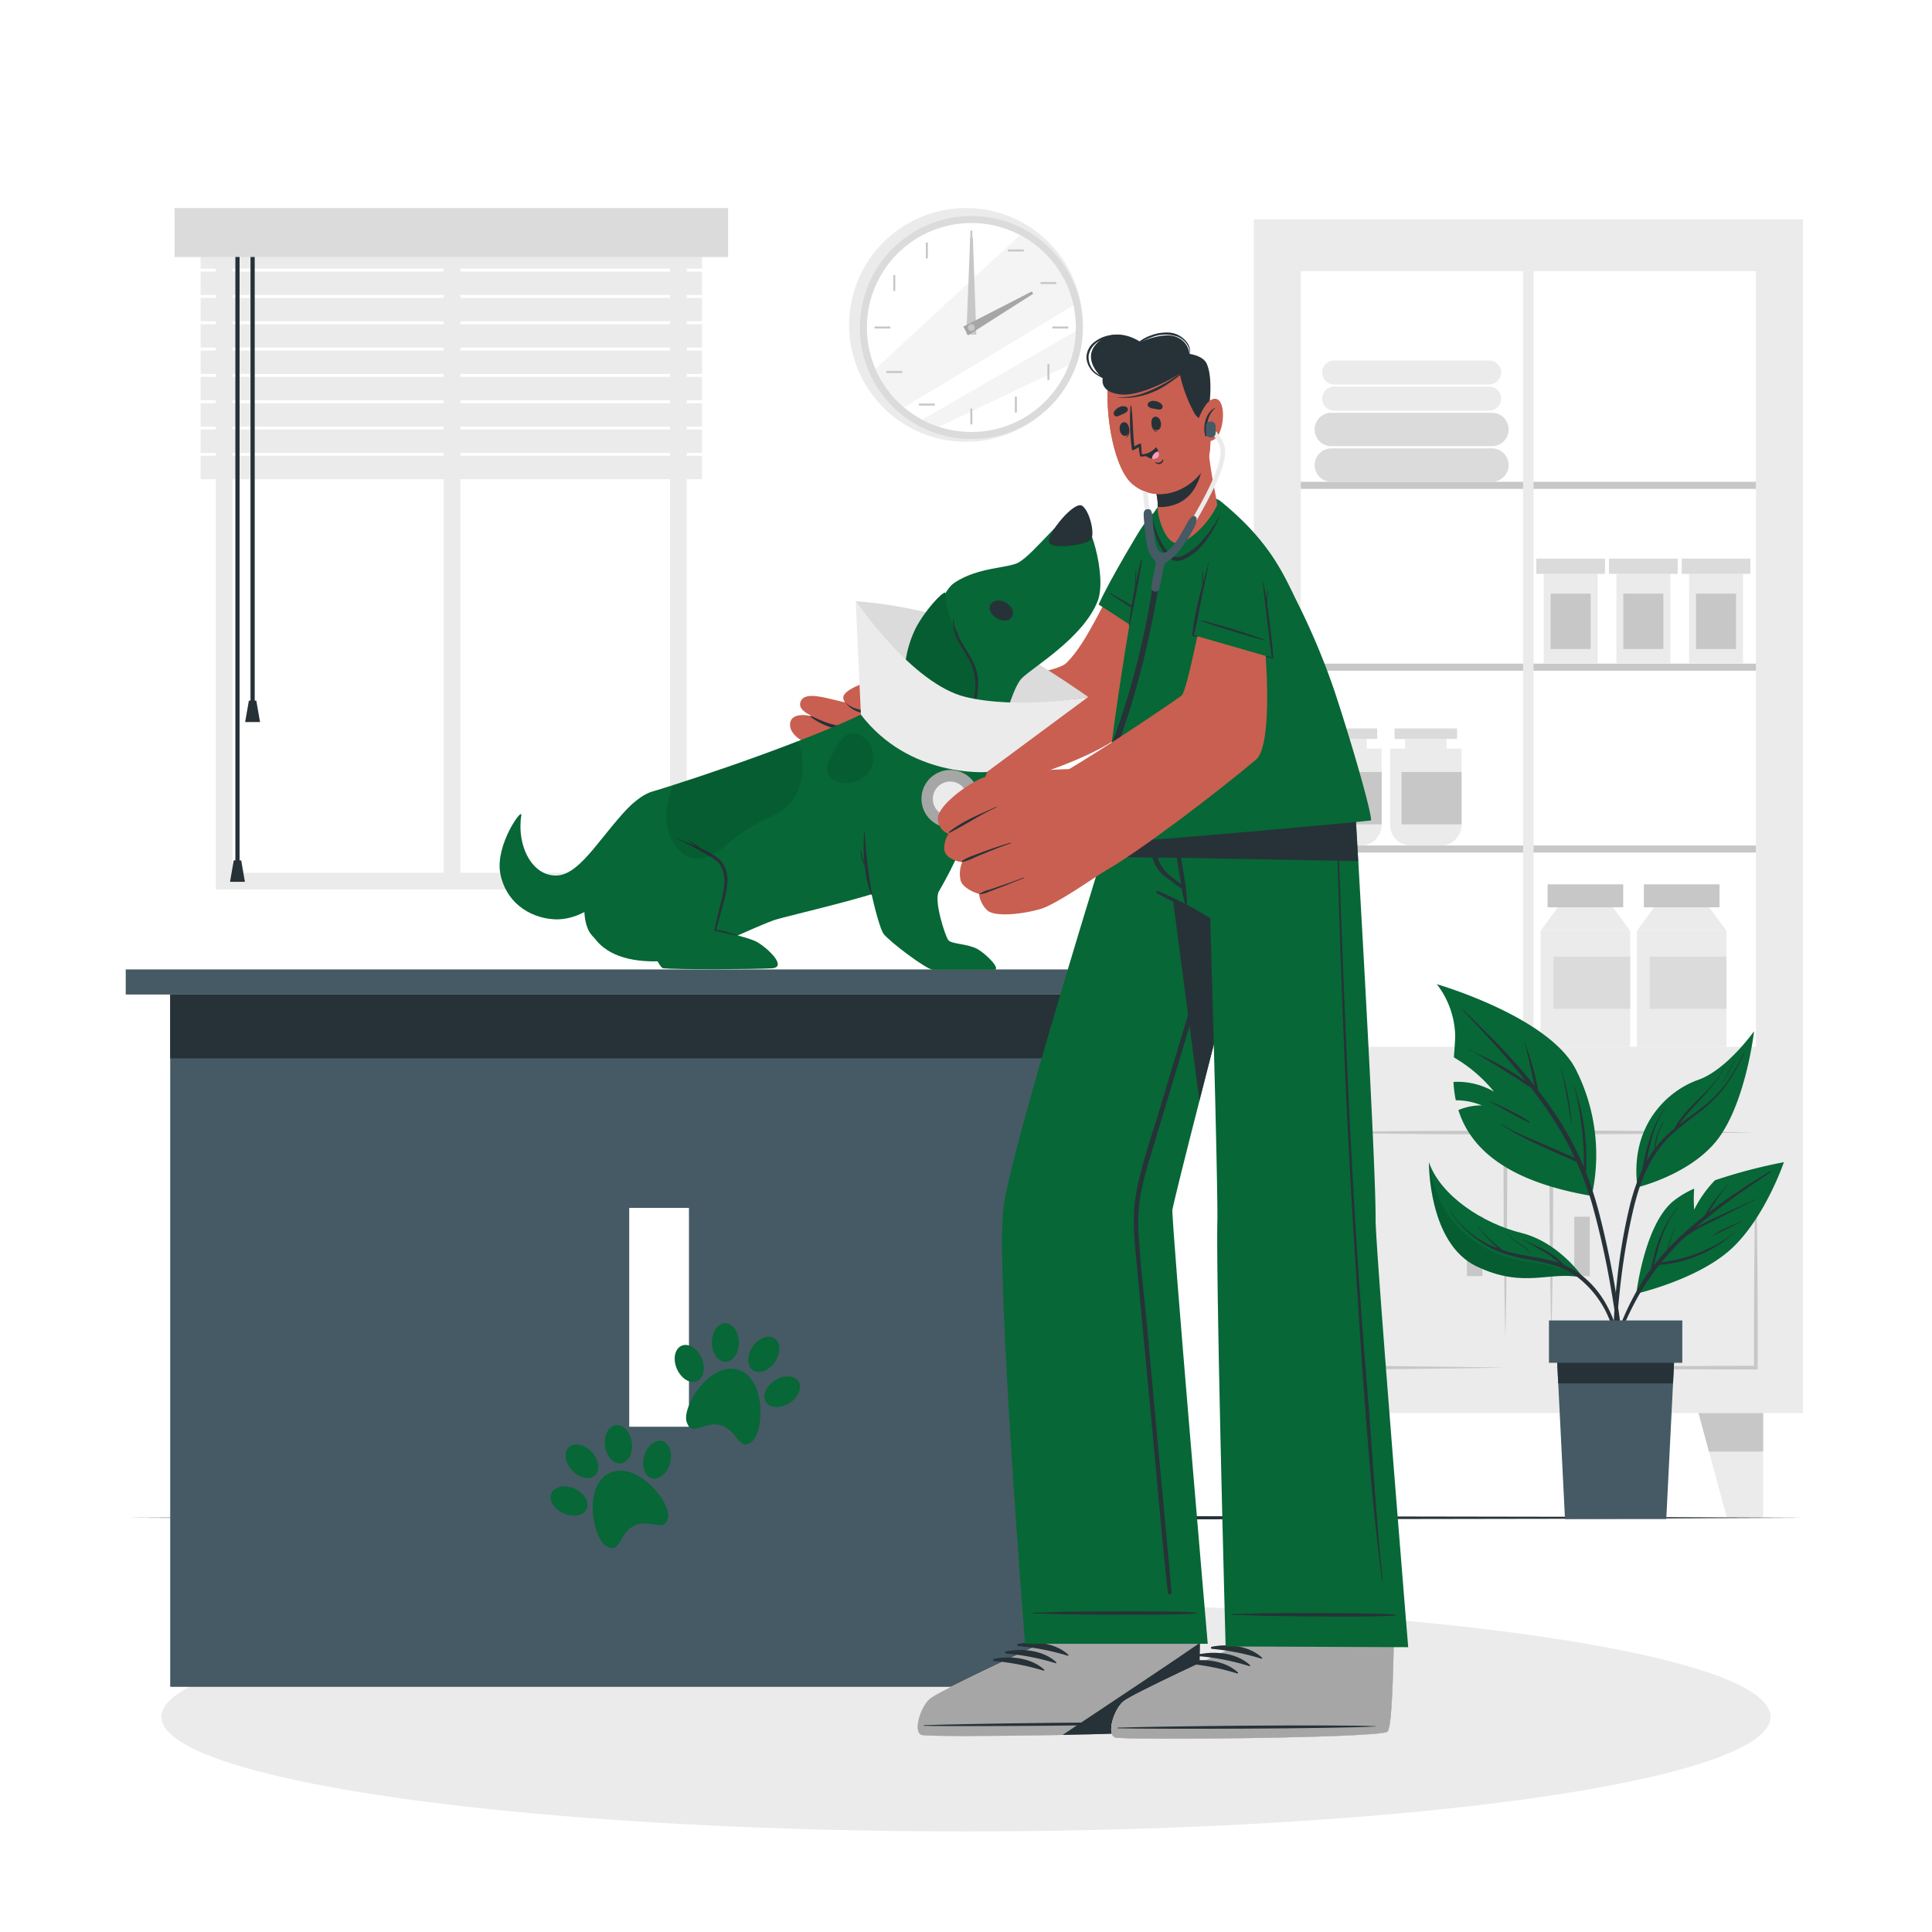 <svg class="animated" id="freepik_stories-veterinary" xmlns="http://www.w3.org/2000/svg" viewBox="0 0 500 500" version="1.1" xmlns:xlink="http://www.w3.org/1999/xlink" xmlns:svgjs="http://svgjs.com/svgjs"><style>svg#freepik_stories-veterinary:not(.animated) .animable {opacity: 0;}svg#freepik_stories-veterinary.animated #freepik--background-complete--inject-65 {animation: 0.8s 1 forwards cubic-bezier(.36,-0.01,.5,1.38) zoomIn;animation-delay: 0s;}svg#freepik_stories-veterinary.animated #freepik--Counter--inject-65 {animation: 1.5s Infinite  linear floating;animation-delay: 0s;}svg#freepik_stories-veterinary.animated #freepik--Character--inject-65 {animation: 1.5s Infinite  linear floating;animation-delay: 0s;}svg#freepik_stories-veterinary.animated #freepik--Plant--inject-65 {animation: 1s 1 forwards cubic-bezier(.36,-0.01,.5,1.38) slideLeft;animation-delay: 0s;}            @keyframes zoomIn {                0% {                    opacity: 0;                    transform: scale(0.5);                }                100% {                    opacity: 1;                    transform: scale(1);                }            }                    @keyframes floating {                0% {                    opacity: 1;                    transform: translateY(0px);                }                50% {                    transform: translateY(-10px);                }                100% {                    opacity: 1;                    transform: translateY(0px);                }            }                    @keyframes slideLeft {                0% {                    opacity: 0;                    transform: translateX(-30px);                }                100% {                    opacity: 1;                    transform: translateX(0);                }            }        </style><g id="freepik--background-complete--inject-65" class="animable" style="transform-origin: 255.885px 218.703px;"><path d="M55.86,54.69v175.5H177.74V54.69ZM173.39,225.84H60.21V59H173.39Z" style="fill: rgb(235, 235, 235); transform-origin: 116.8px 142.44px;" id="elxjmf5d9vmvj" class="animable"></path><rect x="60.21" y="59.04" width="113.18" height="166.8" style="fill: rgb(255, 255, 255); transform-origin: 116.8px 142.44px;" id="elekc152v26c" class="animable"></rect><rect x="114.82" y="60.17" width="4.35" height="167.84" style="fill: rgb(235, 235, 235); transform-origin: 116.995px 144.09px;" id="elelm6hsymtv" class="animable"></rect><g id="el7nxikubrp5k"><rect x="51.92" y="63.48" width="129.77" height="6.05" style="fill: rgb(235, 235, 235); transform-origin: 116.805px 66.505px; transform: rotate(180deg);" class="animable" id="ell11mdvs2v6k"></rect></g><g id="eli289mesjaam"><rect x="51.92" y="70.29" width="129.77" height="6.05" style="fill: rgb(235, 235, 235); transform-origin: 116.805px 73.315px; transform: rotate(180deg);" class="animable" id="elt5zz644kbhm"></rect></g><g id="elxx88k6zegwo"><rect x="51.92" y="77.1" width="129.77" height="6.05" style="fill: rgb(235, 235, 235); transform-origin: 116.805px 80.125px; transform: rotate(180deg);" class="animable" id="eljgleubh479b"></rect></g><g id="elr376m665j1"><rect x="51.92" y="83.91" width="129.77" height="6.05" style="fill: rgb(235, 235, 235); transform-origin: 116.805px 86.935px; transform: rotate(180deg);" class="animable" id="el4isa86t55hd"></rect></g><g id="elc8mi5k2uy0q"><rect x="51.92" y="90.72" width="129.77" height="6.05" style="fill: rgb(235, 235, 235); transform-origin: 116.805px 93.745px; transform: rotate(180deg);" class="animable" id="eleo35veyexxv"></rect></g><g id="el050y2cmi84zh"><rect x="51.92" y="97.54" width="129.77" height="6.05" style="fill: rgb(235, 235, 235); transform-origin: 116.805px 100.565px; transform: rotate(180deg);" class="animable" id="elgh0bnz5fls"></rect></g><g id="elnfb7oih4ty9"><rect x="51.92" y="104.35" width="129.77" height="6.05" style="fill: rgb(235, 235, 235); transform-origin: 116.805px 107.375px; transform: rotate(180deg);" class="animable" id="el2evp7e8llf6"></rect></g><g id="eltugpv4bzr3"><rect x="51.92" y="111.16" width="129.77" height="6.05" style="fill: rgb(235, 235, 235); transform-origin: 116.805px 114.185px; transform: rotate(180deg);" class="animable" id="elxt9mmp0aeq"></rect></g><g id="elc5t7l8tiuv4"><rect x="51.92" y="117.97" width="129.77" height="6.05" style="fill: rgb(235, 235, 235); transform-origin: 116.805px 120.995px; transform: rotate(180deg);" class="animable" id="elkxtdkdvwi3k"></rect></g><rect x="64.83" y="62.25" width="1.09" height="119.55" style="fill: rgb(38, 50, 56); transform-origin: 65.375px 122.025px;" id="elyi1u18a66jl" class="animable"></rect><polygon points="63.44 186.87 67.3 186.87 66.33 181.32 64.41 181.32 63.44 186.87" style="fill: rgb(38, 50, 56); transform-origin: 65.37px 184.095px;" id="elhs82nsxj4we" class="animable"></polygon><rect x="60.91" y="62.25" width="1.09" height="161.88" style="fill: rgb(38, 50, 56); transform-origin: 61.455px 143.19px;" id="elnh60e2yvj3" class="animable"></rect><polygon points="59.53 228.21 63.38 228.21 62.42 222.66 60.49 222.66 59.53 228.21" style="fill: rgb(38, 50, 56); transform-origin: 61.455px 225.435px;" id="elgmnp7nbcpbd" class="animable"></polygon><g id="eln16eq1dnb3"><rect x="45.17" y="53.84" width="143.26" height="12.67" style="fill: rgb(219, 219, 219); transform-origin: 116.8px 60.175px; transform: rotate(180deg);" class="animable" id="elfe7gb31m0t"></rect></g><rect x="324.47" y="56.78" width="142.13" height="308.92" style="fill: rgb(235, 235, 235); transform-origin: 395.535px 211.24px;" id="elg97m5eh7aq6" class="animable"></rect><rect x="336.64" y="70.16" width="117.79" height="200.74" style="fill: rgb(255, 255, 255); transform-origin: 395.535px 170.53px;" id="elea4jusgfkji" class="animable"></rect><polygon points="344.16 392.76 334.77 392.76 334.77 365.7 351.48 365.7 344.16 392.76" style="fill: rgb(235, 235, 235); transform-origin: 343.125px 379.23px;" id="elyvijlw4ihr" class="animable"></polygon><polygon points="351.49 365.7 348.79 375.67 334.77 375.67 334.77 365.7 351.49 365.7" style="fill: rgb(199, 199, 199); transform-origin: 343.13px 370.685px;" id="elca900a6htxq" class="animable"></polygon><polygon points="446.91 392.76 456.3 392.76 456.3 365.7 439.59 365.7 446.91 392.76" style="fill: rgb(235, 235, 235); transform-origin: 447.945px 379.23px;" id="elk29dkpeksu" class="animable"></polygon><polygon points="439.58 365.7 442.28 375.67 456.3 375.67 456.3 365.7 439.58 365.7" style="fill: rgb(199, 199, 199); transform-origin: 447.94px 370.685px;" id="elzgk6ewxqqb9" class="animable"></polygon><path d="M454.43,293.08c-8.82.19-17.65.29-26.47.36s-17.65.08-26.47.13l.48-.48c0,4.43,0,8.87,0,13.31l-.06,13.31c-.09,8.88-.18,17.75-.41,26.63-.23-8.88-.32-17.75-.41-26.63L401,306.4c0-4.44,0-8.88,0-13.31v-.49h.48c8.82,0,17.65,0,26.47.13S445.61,292.9,454.43,293.08Z" style="fill: rgb(199, 199, 199); transform-origin: 427.715px 319.47px;" id="elmyzuluzi11" class="animable"></path><path d="M401.49,353.94c8.82-.19,17.65-.29,26.47-.36s17.65-.08,26.47-.13l-.49.49c0-4.36,0-8.71,0-13.06l.06-13.06c.09-8.71.18-17.41.41-26.12.22,8.71.31,17.41.41,26.12l.06,13.06c0,4.35.05,8.7,0,13.06v.48h-.48c-8.82-.05-17.65,0-26.47-.12S410.31,354.12,401.49,353.94Z" style="fill: rgb(199, 199, 199); transform-origin: 428.196px 328.06px;" id="elkbpkxabjo" class="animable"></path><g id="eldiunws8p276"><rect x="407.42" y="314.89" width="4.01" height="15.36" style="fill: rgb(199, 199, 199); transform-origin: 409.425px 322.57px; transform: rotate(180deg);" class="animable" id="elg7q1r4wb2t4"></rect></g><path d="M336.64,293.08c8.82-.18,17.65-.28,26.47-.35s17.65-.08,26.47-.13h.48v.49c0,4.43,0,8.87,0,13.31L390,319.71c-.09,8.88-.18,17.75-.41,26.63-.23-8.88-.32-17.75-.41-26.63l-.06-13.31c0-4.44,0-8.88,0-13.31l.48.48c-8.82-.05-17.65,0-26.47-.13S345.46,293.27,336.64,293.08Z" style="fill: rgb(199, 199, 199); transform-origin: 363.35px 319.47px;" id="el3zzpgms4rpj" class="animable"></path><path d="M389.58,353.94c-8.82.18-17.65.28-26.47.36s-17.65.07-26.47.12h-.48v-.48c0-4.36,0-8.71,0-13.06l.06-13.06c.09-8.71.19-17.41.41-26.12.22,8.71.32,17.41.41,26.12l.06,13.06c0,4.35.05,8.7,0,13.06l-.49-.49c8.82.05,17.65,0,26.47.13S380.76,353.75,389.58,353.94Z" style="fill: rgb(199, 199, 199); transform-origin: 362.87px 328.06px;" id="elhaa5t9hx9hi" class="animable"></path><rect x="379.64" y="314.89" width="4.01" height="15.36" style="fill: rgb(199, 199, 199); transform-origin: 381.645px 322.57px;" id="el3ym9d57bg32" class="animable"></rect><rect x="336.64" y="124.69" width="117.79" height="1.83" style="fill: rgb(199, 199, 199); transform-origin: 395.535px 125.605px;" id="elc9r8kenhz9e" class="animable"></rect><rect x="336.64" y="171.75" width="117.79" height="1.83" style="fill: rgb(199, 199, 199); transform-origin: 395.535px 172.665px;" id="elotmjfodj5j" class="animable"></rect><rect x="336.64" y="218.81" width="117.79" height="1.83" style="fill: rgb(199, 199, 199); transform-origin: 395.535px 219.725px;" id="elktg76kwdodk" class="animable"></rect><rect x="394.18" y="70.16" width="2.71" height="200.74" style="fill: rgb(235, 235, 235); transform-origin: 395.535px 170.53px;" id="el5vp723exnq7" class="animable"></rect><g id="elixquruy1ana"><rect x="399.51" y="148.52" width="13.96" height="23.23" style="fill: rgb(235, 235, 235); transform-origin: 406.49px 160.135px; transform: rotate(180deg);" class="animable" id="elklyouxl0ca8"></rect></g><g id="elql4poh2o0y"><rect x="397.6" y="144.57" width="17.78" height="3.95" style="fill: rgb(219, 219, 219); transform-origin: 406.49px 146.545px; transform: rotate(180deg);" class="animable" id="el274xgnyz8e2"></rect></g><g id="elm0t87f986lf"><rect x="401.3" y="153.63" width="10.37" height="14.33" style="fill: rgb(199, 199, 199); transform-origin: 406.485px 160.795px; transform: rotate(180deg);" class="animable" id="el0shik463mpe"></rect></g><g id="el7td43fo7fd"><rect x="418.32" y="148.52" width="13.96" height="23.23" style="fill: rgb(235, 235, 235); transform-origin: 425.3px 160.135px; transform: rotate(180deg);" class="animable" id="elcak8z8y9xze"></rect></g><g id="ele1plrp7b6m7"><rect x="416.41" y="144.57" width="17.78" height="3.95" style="fill: rgb(219, 219, 219); transform-origin: 425.3px 146.545px; transform: rotate(180deg);" class="animable" id="el01wi1nle6wb2"></rect></g><g id="el97wyzkektes"><rect x="420.11" y="153.63" width="10.37" height="14.33" style="fill: rgb(199, 199, 199); transform-origin: 425.295px 160.795px; transform: rotate(180deg);" class="animable" id="eltga8jwhilce"></rect></g><g id="elnpdgwr1g5lg"><rect x="437.13" y="148.52" width="13.96" height="23.23" style="fill: rgb(235, 235, 235); transform-origin: 444.11px 160.135px; transform: rotate(180deg);" class="animable" id="el6rkjt62c4c4"></rect></g><g id="eluia4ttfzjy"><rect x="435.22" y="144.57" width="17.78" height="3.95" style="fill: rgb(219, 219, 219); transform-origin: 444.11px 146.545px; transform: rotate(180deg);" class="animable" id="elpkqyy8vfzvn"></rect></g><g id="eldgl1ro3hgjw"><rect x="438.92" y="153.63" width="10.37" height="14.33" style="fill: rgb(199, 199, 199); transform-origin: 444.105px 160.795px; transform: rotate(180deg);" class="animable" id="elygo50f04qln"></rect></g><g id="el4msqcek4hhg"><path d="M339.07,193.73h18.5a0,0,0,0,1,0,0v19.77a5.31,5.31,0,0,1-5.31,5.31h-7.88a5.31,5.31,0,0,1-5.31-5.31V193.73A0,0,0,0,1,339.07,193.73Z" style="fill: rgb(235, 235, 235); transform-origin: 348.32px 206.27px; transform: rotate(180deg);" class="animable" id="elqivcyjf9b9j"></path></g><g id="elg5oshc0buz"><rect x="342.96" y="191.25" width="10.72" height="2.56" style="fill: rgb(235, 235, 235); transform-origin: 348.32px 192.53px; transform: rotate(180deg);" class="animable" id="elvtt7lkr6fwi"></rect></g><g id="elgt4jk54jpn5"><rect x="340.23" y="188.52" width="16.18" height="2.73" style="fill: rgb(219, 219, 219); transform-origin: 348.32px 189.885px; transform: rotate(180deg);" class="animable" id="el24zt7jhnku4"></rect></g><g id="elwmlqc4q091"><rect x="342.04" y="199.81" width="15.53" height="13.54" style="fill: rgb(199, 199, 199); transform-origin: 349.805px 206.58px; transform: rotate(180deg);" class="animable" id="el64nswh7fp89"></rect></g><g id="elpkk68q0zh3a"><path d="M359.75,193.73h18.5a0,0,0,0,1,0,0v19.77a5.31,5.31,0,0,1-5.31,5.31h-7.88a5.31,5.31,0,0,1-5.31-5.31V193.73A0,0,0,0,1,359.75,193.73Z" style="fill: rgb(235, 235, 235); transform-origin: 369px 206.27px; transform: rotate(180deg);" class="animable" id="el0vc087lvbzkk"></path></g><g id="elt152fdqg13h"><rect x="363.64" y="191.25" width="10.72" height="2.56" style="fill: rgb(235, 235, 235); transform-origin: 369px 192.53px; transform: rotate(180deg);" class="animable" id="elkjpf76auc4n"></rect></g><g id="eldru1snycqpw"><rect x="360.91" y="188.52" width="16.18" height="2.73" style="fill: rgb(219, 219, 219); transform-origin: 369px 189.885px; transform: rotate(180deg);" class="animable" id="elidi6rb3a0pj"></rect></g><g id="els30qx39ize8"><rect x="362.72" y="199.81" width="15.53" height="13.54" style="fill: rgb(199, 199, 199); transform-origin: 370.485px 206.58px; transform: rotate(180deg);" class="animable" id="elw79aiepkjs"></rect></g><g id="els8g0uphvrai"><rect x="398.71" y="240.92" width="23.18" height="29.99" style="fill: rgb(235, 235, 235); transform-origin: 410.3px 255.915px; transform: rotate(180deg);" class="animable" id="elx4g15425k1r"></rect></g><polygon points="398.71 240.92 421.89 240.92 417.44 234.81 403.15 234.81 398.71 240.92" style="fill: rgb(235, 235, 235); transform-origin: 410.3px 237.865px;" id="elgnfhhyb5iut" class="animable"></polygon><g id="elpj02qnayfe"><rect x="400.51" y="228.86" width="19.58" height="5.95" style="fill: rgb(199, 199, 199); transform-origin: 410.3px 231.835px; transform: rotate(180deg);" class="animable" id="el8fypcpjml74"></rect></g><g id="elneexv07k9jo"><rect x="402.02" y="247.59" width="19.87" height="13.48" style="fill: rgb(219, 219, 219); transform-origin: 411.955px 254.33px; transform: rotate(180deg);" class="animable" id="elkaupd4i32i"></rect></g><g id="el7s0h4qxdlpd"><rect x="423.63" y="240.92" width="23.18" height="29.99" style="fill: rgb(235, 235, 235); transform-origin: 435.22px 255.915px; transform: rotate(180deg);" class="animable" id="elqail611tm1b"></rect></g><polygon points="423.63 240.92 446.81 240.92 442.36 234.81 428.07 234.81 423.63 240.92" style="fill: rgb(235, 235, 235); transform-origin: 435.22px 237.865px;" id="elctutgrxw56s" class="animable"></polygon><g id="elp5dedrbtwee"><rect x="425.43" y="228.86" width="19.58" height="5.95" style="fill: rgb(199, 199, 199); transform-origin: 435.22px 231.835px; transform: rotate(180deg);" class="animable" id="el3i3ay8rhl4"></rect></g><g id="elai5sw9yqtn4"><rect x="426.94" y="247.59" width="19.87" height="13.48" style="fill: rgb(219, 219, 219); transform-origin: 436.875px 254.33px; transform: rotate(180deg);" class="animable" id="elkouztmhg1p"></rect></g><path d="M386.1,124.69H344.56a4.33,4.33,0,0,1-4.33-4.33h0a4.33,4.33,0,0,1,4.33-4.32H386.1a4.33,4.33,0,0,1,4.33,4.32h0A4.33,4.33,0,0,1,386.1,124.69Z" style="fill: rgb(219, 219, 219); transform-origin: 365.33px 120.365px;" id="el2g0j8hnnizs" class="animable"></path><path d="M386.1,115.47H344.56a4.32,4.32,0,0,1-4.33-4.32h0a4.33,4.33,0,0,1,4.33-4.33H386.1a4.33,4.33,0,0,1,4.33,4.33h0A4.32,4.32,0,0,1,386.1,115.47Z" style="fill: rgb(219, 219, 219); transform-origin: 365.33px 111.145px;" id="el8p1jgodb4h5" class="animable"></path><path d="M385.38,106.26h-40.1a3.1,3.1,0,0,1-3.11-3.1h0a3.11,3.11,0,0,1,3.11-3.11h40.1a3.11,3.11,0,0,1,3.11,3.11h0A3.1,3.1,0,0,1,385.38,106.26Z" style="fill: rgb(235, 235, 235); transform-origin: 365.33px 103.155px;" id="el4rrdvlt2h5w" class="animable"></path><path d="M385.38,99.5h-40.1a3.11,3.11,0,0,1-3.11-3.11h0a3.1,3.1,0,0,1,3.11-3.1h40.1a3.1,3.1,0,0,1,3.11,3.1h0A3.11,3.11,0,0,1,385.38,99.5Z" style="fill: rgb(235, 235, 235); transform-origin: 365.33px 96.395px;" id="el2e3cnkyfz5c" class="animable"></path><g id="eld1hqcsdftnc"><circle cx="250" cy="84.09" r="30.25" style="fill: rgb(235, 235, 235); transform-origin: 250px 84.09px; transform: rotate(-67.775deg);" class="animable" id="el4lzl5w9ko24"></circle></g><g id="el1xoliavjszg"><circle cx="251.39" cy="84.76" r="28.86" style="fill: rgb(219, 219, 219); transform-origin: 251.39px 84.76px; transform: rotate(-31.39deg);" class="animable" id="el681w88lca4j"></circle></g><g id="elg72n4dsi97q"><circle cx="251.39" cy="84.76" r="27.04" style="fill: rgb(255, 255, 255); transform-origin: 251.39px 84.76px; transform: rotate(-32.58deg);" class="animable" id="elkfeyi1b7u7"></circle></g><g id="elm91ah0djz1s"><path d="M277.81,79c-12.31,7.46-32.55,19.7-43.86,26.41a27.13,27.13,0,0,1-7.39-9.93L264,60.83A27.05,27.05,0,0,1,277.81,79Z" style="fill: rgb(235, 235, 235); opacity: 0.5; transform-origin: 252.185px 83.12px;" class="animable" id="elehofx8kmgo9"></path></g><g id="el2kpewrw6gll"><path d="M278.41,85.71a27,27,0,0,1-1.79,8.78l-33.73,16a26.3,26.3,0,0,1-4.25-1.83C248.82,102.72,267.44,92,278.41,85.71Z" style="fill: rgb(235, 235, 235); opacity: 0.5; transform-origin: 258.525px 98.1px;" class="animable" id="el88uyadvap8t"></path></g><rect x="251.12" y="59.68" width="0.52" height="4.1" style="fill: rgb(199, 199, 199); transform-origin: 251.38px 61.73px;" id="elxlnlnxq95nk" class="animable"></rect><g id="elbzb2sc6peoi"><rect x="239.61" y="62.77" width="0.52" height="4.1" style="fill: rgb(199, 199, 199); transform-origin: 239.87px 64.82px; transform: rotate(-30deg);" class="animable" id="el318qqmssuvv"></rect></g><g id="eljk10jau6uc"><rect x="231.18" y="71.2" width="0.52" height="4.1" style="fill: rgb(199, 199, 199); transform-origin: 231.44px 73.25px; transform: rotate(-60deg);" class="animable" id="ela5395635caq"></rect></g><rect x="226.31" y="84.5" width="4.1" height="0.52" style="fill: rgb(199, 199, 199); transform-origin: 228.36px 84.76px;" id="el9038962b8k" class="animable"></rect><g id="el9kmb92ybmxb"><rect x="229.39" y="96.01" width="4.1" height="0.52" style="fill: rgb(199, 199, 199); transform-origin: 231.44px 96.27px; transform: rotate(-30deg);" class="animable" id="elp5zvb2tztvm"></rect></g><g id="elbcdy0mt97na"><rect x="237.82" y="104.44" width="4.1" height="0.52" style="fill: rgb(199, 199, 199); transform-origin: 239.87px 104.7px; transform: rotate(-60.03deg);" class="animable" id="el83sj2ntt39b"></rect></g><rect x="251.12" y="105.74" width="0.52" height="4.1" style="fill: rgb(199, 199, 199); transform-origin: 251.38px 107.79px;" id="el2ea7xes3esd" class="animable"></rect><g id="el5h1qif5vp5g"><rect x="262.64" y="102.66" width="0.52" height="4.1" style="fill: rgb(199, 199, 199); transform-origin: 262.9px 104.71px; transform: rotate(-30deg);" class="animable" id="elyhopi8nmoql"></rect></g><g id="elzo31jgwl369"><rect x="271.07" y="94.23" width="0.52" height="4.1" style="fill: rgb(199, 199, 199); transform-origin: 271.33px 96.28px; transform: rotate(-60deg);" class="animable" id="el5chk5c97k7f"></rect></g><rect x="272.36" y="84.5" width="4.1" height="0.52" style="fill: rgb(199, 199, 199); transform-origin: 274.41px 84.76px;" id="elte5ojpfaddh" class="animable"></rect><g id="el7pspav90hdw"><rect x="269.28" y="72.99" width="4.1" height="0.52" style="fill: rgb(199, 199, 199); transform-origin: 271.33px 73.25px; transform: rotate(-30.01deg);" class="animable" id="elcegubngn3mo"></rect></g><g id="elb5rhq0j9qsa"><rect x="260.85" y="64.56" width="4.1" height="0.52" style="fill: rgb(199, 199, 199); transform-origin: 262.9px 64.82px; transform: rotate(-60.03deg);" class="animable" id="elr92kt628yii"></rect></g><polygon points="251.78 61.54 252.67 86.59 250.1 86.56 251.08 61.53 251.78 61.54" style="fill: rgb(199, 199, 199); transform-origin: 251.385px 74.06px;" id="el14fgsnkbnsf" class="animable"></polygon><polygon points="267.38 76.03 250.53 86.78 249.3 84.53 267.05 75.42 267.38 76.03" style="fill: rgb(166, 166, 166); transform-origin: 258.34px 81.1px;" id="elkxli4keic9p" class="animable"></polygon><path d="M252.26,84.76a.88.88,0,1,1-.87-.87A.87.87,0,0,1,252.26,84.76Z" style="fill: rgb(199, 199, 199); transform-origin: 251.38px 84.77px;" id="el9rbvx017o5i" class="animable"></path></g><g id="freepik--Shadow--inject-65" class="animable" style="transform-origin: 250px 444.3px;"><ellipse cx="250" cy="444.3" rx="208.22" ry="29.67" style="fill: rgb(235, 235, 235); transform-origin: 250px 444.3px;" id="elukpny7hoaf" class="animable"></ellipse></g><g id="freepik--Floor--inject-65" class="animable" style="transform-origin: 250px 392.795px;"><polygon points="33.4 392.79 87.55 392.55 141.7 392.46 250 392.3 358.3 392.46 412.45 392.55 466.6 392.79 412.45 393.04 358.3 393.13 250 393.29 141.7 393.13 87.55 393.04 33.4 392.79" style="fill: rgb(38, 50, 56); transform-origin: 250px 392.795px;" id="elos5ewz99vy" class="animable"></polygon></g><g id="freepik--Counter--inject-65" class="animable animator-active" style="transform-origin: 170.58px 343.72px;"><rect x="32.54" y="250.89" width="276.08" height="6.49" style="fill: rgb(69, 90, 100); transform-origin: 170.58px 254.135px;" id="ell4w6mb2unrp" class="animable"></rect><rect x="44.05" y="257.38" width="253.05" height="179.17" style="fill: rgb(69, 90, 100); transform-origin: 170.575px 346.965px;" id="elvp98rgshv8l" class="animable"></rect><rect x="44.05" y="257.39" width="253.04" height="16.51" style="fill: rgb(38, 50, 56); transform-origin: 170.57px 265.645px;" id="elx4hi0h5hjm" class="animable"></rect><rect x="162.89" y="312.63" width="15.37" height="56.59" style="fill: rgb(255, 255, 255); transform-origin: 170.575px 340.925px;" id="elsjjxjyknlnj" class="animable"></rect><g id="elzzoap5k6g9"><rect x="162.89" y="312.63" width="15.37" height="56.59" style="fill: rgb(255, 255, 255); transform-origin: 170.575px 340.925px; transform: rotate(90deg);" class="animable" id="eldvqqa88mqjr"></rect></g><path d="M194.46,373.2c-3.34,2.46-3.56-3-7.82-4.32s-7.5,3.13-8.91-.78,5.93-15.84,13.29-13.6S197.78,370.75,194.46,373.2Z" style="fill: #076736; transform-origin: 187.186px 364.026px;" id="ela23jz9gsxrm" class="animable"></path><path d="M181.57,351.43c1.11,2.52.58,5.19-1.18,6s-4.09-.63-5.2-3.14-.59-5.19,1.17-6S180.45,348.92,181.57,351.43Z" style="fill: #076736; transform-origin: 178.379px 352.86px;" id="elg37nlxslg4" class="animable"></path><path d="M191.22,347.45c0,2.75-1.54,5-3.47,5s-3.5-2.22-3.51-5,1.54-5,3.46-5S191.2,344.7,191.22,347.45Z" style="fill: #076736; transform-origin: 187.73px 347.45px;" id="elwaxg1rqycj" class="animable"></path><path d="M200.57,357.23c-2.32,1.47-3.38,4-2.35,5.61s3.74,1.76,6.07.29,3.39-4,2.36-5.61S202.9,355.76,200.57,357.23Z" style="fill: #076736; transform-origin: 202.435px 360.18px;" id="eld4p1b6i3hym" class="animable"></path><path d="M194.79,348.54c-1.55,2.27-1.51,5,.08,6.08s4.14.12,5.69-2.16,1.51-5-.08-6.08S196.34,346.26,194.79,348.54Z" style="fill: #076736; transform-origin: 197.675px 350.5px;" id="el16mkg339rp3" class="animable"></path><path d="M172.88,392.76c-.83,4.07-4.68.16-8.7,2.05s-3.47,7.35-7.14,5.39-6.22-15.73.74-19S173.7,388.72,172.88,392.76Z" style="fill: #076736; transform-origin: 163.164px 390.605px;" id="elmhgdrff814a" class="animable"></path><path d="M148.71,385.27c2.51,1.12,3.92,3.46,3.13,5.22s-3.46,2.27-6,1.15-3.92-3.45-3.13-5.21S146.2,384.15,148.71,385.27Z" style="fill: #076736; transform-origin: 147.274px 388.456px;" id="ely6l8o0eh6h" class="animable"></path><path d="M153.19,375.84c1.86,2,2.21,4.74.79,6s-4.08.71-5.94-1.32-2.21-4.74-.78-6S151.34,373.81,153.19,375.84Z" style="fill: #076736; transform-origin: 150.616px 378.18px;" id="elc2pdgqqd1m8" class="animable"></path><path d="M166.7,376.82c-.75,2.65.15,5.22,2,5.74s4-1.21,4.7-3.86-.16-5.22-2-5.74S167.44,374.17,166.7,376.82Z" style="fill: #076736; transform-origin: 170.039px 377.76px;" id="elqmxmitfir4" class="animable"></path><path d="M156.58,374.25c.38,2.73,2.23,4.72,4.14,4.46s3.15-2.69,2.77-5.42-2.24-4.72-4.15-4.45S156.2,371.53,156.58,374.25Z" style="fill: #076736; transform-origin: 160.035px 373.774px;" id="el4sflt4vjhfp" class="animable"></path></g><g id="freepik--Character--inject-65" class="animable" style="transform-origin: 246.868px 268.012px;"><path d="M304.85,141.93c-1.15,17.55-8.16,42.26-13.1,47-8.49,8.24-38.18,17.15-53.92,18.25-5.55.39-3.77-22-.11-26.89,2.2-2.91,34.55-5,38.29-8.73,5.67-5.64,9.64-16.21,19.19-32.88C299.78,130.75,305.91,125.94,304.85,141.93Z" style="fill: rgb(201, 95, 80); transform-origin: 269.632px 169.255px;" id="el84oq5pyh8pf" class="animable"></path><path d="M248,177.7s-8.11-3.16-11.91-3.55-18.48,3.39-17.84,6.6c.81,4.16,9.72,3.65,14,2.83,0,0,1.88,9.61,8.35,10.63S248,177.7,248,177.7Z" style="fill: rgb(201, 95, 80); transform-origin: 233.115px 184.187px;" id="el7syab70ebr3" class="animable"></path><path d="M243.1,206.36c-3.17.71-18,2.72-22.26,2.35s-16.41-2.3-16.47-5.59,3.56-3,3.56-3-5-1.63-4.76-4.94,5.85-2.69,5.85-2.69-5-2.05-4.53-5.34,6-1.71,6-1.71-4.67-1.66-3.13-4.2c1.85-3.05,10.12,1,14.85,1,1.07,0,21.76-1.31,21.76-1.31Z" style="fill: rgb(201, 95, 80); transform-origin: 223.566px 194.429px;" id="el7199ua7c5vo" class="animable"></path><path d="M210,185.31c6.09,3,9.27,3.2,15.89,2.45.13,0,.18.18.05.21-6.42,1.31-10.45,1.59-16.1-2.37C209.58,185.41,209.73,185.17,210,185.31Z" style="fill: rgb(38, 50, 56); transform-origin: 217.861px 187.055px;" id="elo1o2wrb1ha" class="animable"></path><path d="M208.54,192.25c6.6,2.51,10,2.8,17,2.53.1,0,.12.17,0,.18-6.84.84-10.86,1-17.12-2.36C208.18,192.45,208.24,192.13,208.54,192.25Z" style="fill: rgb(38, 50, 56); transform-origin: 216.947px 193.847px;" id="el5z0btof5rrw" class="animable"></path><path d="M208.29,200.1c6.56,2,10.32,2.45,17.08,1.32a.12.12,0,0,1,0,.24c-6.78,1.83-11.47,1.26-17.17-1.36C207.86,200.12,207.87,200,208.29,200.1Z" style="fill: rgb(38, 50, 56); transform-origin: 216.724px 201.395px;" id="elsr08yj0noac" class="animable"></path><path d="M218.84,181.82c3.47,3.25,9.09,1.81,13.34,1.33.33,0,.47.21.45.47,1.06,4,3.71,9.27,7.79,10.75a.1.1,0,0,1,0,.19c-4.59-1-7.62-6-8.5-10.41-4.36.56-10.05,1.75-13.07-2.3C218.79,181.83,218.81,181.8,218.84,181.82Z" style="fill: rgb(38, 50, 56); transform-origin: 229.65px 188.187px;" id="elnecnjf39tc" class="animable"></path><path d="M284.33,156.45,302.16,168s3.08-16,3.83-26.52-3.8-16.31-11.83-2.87S284.33,156.45,284.33,156.45Z" style="fill: #076736; transform-origin: 295.2px 149.388px;" id="elikbqp3prpkm" class="animable"></path><path d="M302.07,162.59a169.26,169.26,0,0,0-14.78-9.11c-.08,0-.17.07-.09.13,2.28,1.69,13.45,8.48,14.82,9C302.06,162.69,302.11,162.63,302.07,162.59Z" style="fill: rgb(38, 50, 56); transform-origin: 294.627px 158.065px;" id="elg79783bb6g" class="animable"></path><path d="M238.54,449c2.3.74,67.93-.11,70.41-1.73.95-.6,1.38-10.17,1.57-21.75v-.36c0-2.39.07-4.85.07-7.34,0-.34,0-.68,0-1l-3.19-34.05-43.9.44L267.86,417l.05,1.33.27,7,0,.72s-25,11.56-27.51,13.63S236.24,448.29,238.54,449Z" style="fill: rgb(201, 95, 80); transform-origin: 274.05px 416.02px;" id="elpnnfs09lb5r" class="animable"></path><path d="M238.54,449c2.3.74,67.93-.11,70.41-1.73.95-.6,1.38-10.17,1.57-21.75v-.36c0-2.39.07-4.85.07-7.34,0-.34,0-.68,0-1l-42.76.12.05,1.33.27,7,0,.72s-25,11.56-27.51,13.63S236.24,448.29,238.54,449Z" style="fill: rgb(235, 235, 235); transform-origin: 274.046px 433.045px;" id="elot8ek0xgebb" class="animable"></path><path d="M238.53,449c1.19.38,19,.34,36.45,0,3.5-.07,7-.15,10.31-.24,12.43-.34,22.7-.85,23.65-1.47s1.38-9.9,1.57-21.27c0-.16,0-.32,0-.48s0-.25,0-.37h0l-42.3.08,0,.72s-25,11.56-27.51,13.63S236.23,448.29,238.53,449Z" style="fill: rgb(166, 166, 166); transform-origin: 274.009px 437.22px;" id="el2v8fbbljzht" class="animable"></path><path d="M239.25,446.47c11.06-.41,55.7-1,66.67-.61.09,0,.09.06,0,.07-10.95.65-55.6.92-66.67.72C239,446.65,239,446.48,239.25,446.47Z" style="fill: rgb(38, 50, 56); transform-origin: 272.525px 446.224px;" id="el67ndmcy60xm" class="animable"></path><path d="M263.47,425.45c4.34-.87,9.67-.27,13,2.78.13.12,0,.31-.18.26A61.52,61.52,0,0,0,263.49,426,.28.28,0,0,1,263.47,425.45Z" style="fill: rgb(38, 50, 56); transform-origin: 269.887px 426.792px;" id="el81m9qtfr887" class="animable"></path><path d="M260.35,427.38c4.34-.87,9.68-.27,13,2.79.13.12,0,.3-.18.26a60.77,60.77,0,0,0-12.84-2.5A.28.28,0,0,1,260.35,427.38Z" style="fill: rgb(38, 50, 56); transform-origin: 266.757px 428.726px;" id="el4iq6i5zlsa7" class="animable"></path><path d="M257.23,429.31c4.34-.86,9.68-.26,13,2.79.14.12,0,.31-.18.26a62.1,62.1,0,0,0-12.83-2.5A.28.28,0,0,1,257.23,429.31Z" style="fill: rgb(38, 50, 56); transform-origin: 263.642px 430.66px;" id="elfw3ibytttaf" class="animable"></path><path d="M275,449c3.5-.07,7-.15,10.31-.24,12.43-.34,22.7-.85,23.65-1.47s1.38-9.9,1.57-21.27c0-.16,0-.32,0-.48s0-.25,0-.37h0C304.68,429.25,284.26,442.84,275,449Z" style="fill: rgb(38, 50, 56); transform-origin: 292.765px 437.085px;" id="elgo1pqjyzsq" class="animable"></path><path d="M265.3,425.41h47.26S303.05,315,303.42,313.09c.47-2.47,3.26-13.64,7-28.24,1.16-4.57,2.42-9.47,3.72-14.55,3.52-13.73,7.41-28.74,10.79-41.8,5.08-19.57,9-34.77,9-34.77H293.9s-4.67,14.8-10.55,34.05c-9.59,31.3-22.4,74.37-23.66,84.84C257.64,329.52,265.3,425.41,265.3,425.41Z" style="fill: #076736; transform-origin: 296.636px 309.57px;" id="eltx6uivullen" class="animable"></path><path d="M267.39,417.35c7.22-.15,5.15-.21,12.37-.28,3.53,0,26.75-.24,30.05.31a.07.07,0,0,1,0,.14c-3.3.55-26.52.35-30.05.31-7.22-.06-5.15-.12-12.37-.27C267.26,417.55,267.26,417.35,267.39,417.35Z" style="fill: rgb(38, 50, 56); transform-origin: 288.586px 417.458px;" id="ely3lbgvvcgj" class="animable"></path><path d="M294.52,306.34c1.55-6.83,3.87-13.53,5.89-20.23q6.13-20.44,12.36-40.86Q315.88,235,319,224.83q1.59-5.15,3.19-10.29c1.05-3.36,2.25-6.68,3.2-10.07.39-1.37.6-.62.1,1.13-1,3.53-2,7.06-3,10.57q-3,10.46-6.14,20.88-6.15,20.77-12.4,41.51-3.12,10.41-6.26,20.8a85.31,85.31,0,0,0-2.55,10.07,46.12,46.12,0,0,0-.42,10.76c.45,7.23,1.29,14.45,2,21.67l2,21.69q2,21.57,4,43.16c.16,1.83.32,3.65.46,5.48,0,.61-.88.56-.94,0-1.56-14.22-2.75-28.5-4.09-42.75s-2.66-28.35-4-42.53c-.33-3.56-.71-7.13-.72-10.71A44.6,44.6,0,0,1,294.52,306.34Z" style="fill: rgb(38, 50, 56); transform-origin: 309.607px 308.196px;" id="elkdq4uma258o" class="animable"></path><path d="M298.45,193.73c2.78,21.51,8.08,61.85,11.95,91.12,9-35.46,23.56-91.12,23.56-91.12Z" style="fill: rgb(38, 50, 56); transform-origin: 316.205px 239.29px;" id="el2o4peknvvsk" class="animable"></path><path d="M288.61,449.66c2.3.75,67.93.14,70.41-1.47,1-.6,1.42-10.17,1.66-21.74v-.37c.06-2.38.1-4.84.11-7.33,0-.34,0-.69,0-1,.16-16.71-1.05-34-1.05-34l-42.9.28,1.2,33.73.05,1.33.24,7,0,.72s-25,11.47-27.56,13.53S286.31,448.92,288.61,449.66Z" style="fill: rgb(201, 95, 80); transform-origin: 324.19px 416.864px;" id="elab9kncsnst" class="animable"></path><path d="M288.61,449.66c2.3.75,67.93.14,70.41-1.47,1-.6,1.42-10.17,1.66-21.74v-.37c.06-2.38.1-4.84.11-7.33,0-.34,0-.69,0-1l-42.75,0,.05,1.33.24,7,0,.72s-25,11.47-27.56,13.53S286.31,448.92,288.61,449.66Z" style="fill: rgb(235, 235, 235); transform-origin: 324.183px 433.864px;" id="eln0jnwio9ne" class="animable"></path><path d="M288.61,449.66c2.3.75,67.93.14,70.41-1.47,1-.6,1.42-10.17,1.66-21.74v-.37L318.34,426l0,.72s-25,11.47-27.56,13.53S286.31,448.92,288.61,449.66Z" style="fill: rgb(166, 166, 166); transform-origin: 324.129px 437.989px;" id="el2mlrvp8lf5z" class="animable"></path><path d="M289.33,447.11c11.06-.38,55.71-.84,66.67-.37.09,0,.09.06,0,.07-11,.61-55.6.71-66.67.48C289.1,447.28,289.1,447.12,289.33,447.11Z" style="fill: rgb(38, 50, 56); transform-origin: 322.613px 446.972px;" id="elo4fa7z5ivto" class="animable"></path><path d="M313.62,426.17c4.35-.85,9.68-.24,13,2.84.13.11,0,.3-.19.25a61.29,61.29,0,0,0-12.82-2.54A.28.28,0,0,1,313.62,426.17Z" style="fill: rgb(38, 50, 56); transform-origin: 320.03px 427.544px;" id="el1fyphwv9z6i" class="animable"></path><path d="M310.5,428.09c4.35-.85,9.68-.23,13,2.84.13.12,0,.3-.18.26a60.89,60.89,0,0,0-12.83-2.55A.28.28,0,0,1,310.5,428.09Z" style="fill: rgb(38, 50, 56); transform-origin: 316.91px 429.469px;" id="elwv5lib54cj" class="animable"></path><path d="M307.37,430c4.35-.86,9.68-.24,13,2.83.13.12,0,.3-.19.26a61.29,61.29,0,0,0-12.82-2.54A.28.28,0,0,1,307.37,430Z" style="fill: rgb(38, 50, 56); transform-origin: 313.78px 431.371px;" id="eliahv7w4mxv" class="animable"></path><path d="M295.2,193.73s.92,19.17,5.31,34.34c.35,1.26.73,2.49,1.15,3.68a72,72,0,0,1,11.54,5.93s.46,15.42.93,32.62c.51,19.23,1,40.67.93,45.22-.4,17,2.13,110.58,2.13,110.58l47.25.19S355.9,321.8,356,315.57c.09-10-2.29-54.3-4.13-86.6-1.12-19.9-2-35.24-2-35.24Z" style="fill: #076736; transform-origin: 329.82px 310.01px;" id="el8pojs9ng288" class="animable"></path><path d="M318.8,417.7c7.22-.12,5.15-.19,12.37-.23,3.53,0,26.75-.12,30.05.44.07,0,.07.13,0,.15-3.31.53-26.52.23-30.06.18-7.22-.1-5.14-.15-12.36-.33C318.67,417.9,318.67,417.7,318.8,417.7Z" style="fill: rgb(38, 50, 56); transform-origin: 339.987px 417.914px;" id="el17j4koal81s" class="animable"></path><path d="M345.81,200.58c.87,26.36,1.79,52.73,3,79.08s2.78,52.88,5,79.26c1.24,14.74,2.4,35.47,4,50.17,0,.1-.14.13-.15,0-3.44-26.15-5.36-58.49-7.05-84.81s-2.84-52.67-3.74-79c-.51-14.91-.89-29.82-1.34-44.73C345.47,200.35,345.8,200.37,345.81,200.58Z" style="fill: rgb(38, 50, 56); transform-origin: 351.666px 304.794px;" id="el3kyrqwr71wy" class="animable"></path><path d="M299.69,230.61a88.58,88.58,0,0,1,13.51,7.07.16.16,0,0,1-.15.28c-4.55-2.21-9.21-4.35-13.64-6.81A.3.3,0,0,1,299.69,230.61Z" style="fill: rgb(38, 50, 56); transform-origin: 306.257px 234.273px;" id="eli0v5ku9c0yj" class="animable"></path><path d="M296.86,209.41c.38,2,.87,4,1.3,6s.72,3.82,1.22,5.69A9.62,9.62,0,0,0,302,225.9c.75.69,1.56,1.3,2.35,1.93.43.34.89.67,1.33,1-.06-.26-.1-.54-.15-.81q-.21-1.16-.39-2.31c-.29-1.7-.56-3.41-.83-5.12-.51-3.37-1-6.76-1.68-10.09a.11.11,0,1,1,.21,0c.83,3.29,1.76,6.56,2.49,9.88C305.7,222,307,230,307,230.6s.11,1.18.13,1.77a7.31,7.31,0,0,1,0,1.81.15.15,0,0,1-.28,0h0a7.19,7.19,0,0,1-.52-1.75c-.14-.58-.27-1.16-.38-1.75,0-.21-.06-.42-.09-.64-.8-.48-1.54-1.12-2.28-1.66s-1.61-1.14-2.37-1.77a9.16,9.16,0,0,1-2.89-4.52,33.46,33.46,0,0,1-.95-5.79c-.25-2.29-.44-4.59-.76-6.87C296.63,209.32,296.83,209.27,296.86,209.41Z" style="fill: rgb(38, 50, 56); transform-origin: 301.898px 221.8px;" id="elvswr1kfzt1j" class="animable"></path><path d="M351.48,222.85l-4.92-.09h-.43l-19.62-.37h0l-5.81-.11-.89,0L305.65,222l-1.1,0-2.43-.05-2.53,0-1.3,0-13.05-.24c5-16.15,8.66-27.88,8.66-27.88h55.88S350.52,206,351.48,222.85Z" style="fill: rgb(38, 50, 56); transform-origin: 318.36px 208.34px;" id="elfsd97po88r" class="animable"></path><path d="M221.46,155.59s12.45,18.31,24.4,23.53c10.66,4.64,28.27,2.62,35.75,1.23,0,0-18.56-13.14-31.36-18.48S221.46,155.59,221.46,155.59Z" style="fill: rgb(219, 219, 219); transform-origin: 251.535px 168.798px;" id="eley00ejuh2ii" class="animable"></path><path d="M284.06,155.59c-3.81,9.6-16.7,17-19.62,19.95s-5.6,15.89-7.78,21.24S248,221.71,238.5,226.66s-34.64,10.2-38.46,11.57-20.18,8.77-20.67,9.22-24.86,6.23-27.74-10.18c-2.14-12.2,9.37-30.17,17.2-32.43,1.13-.32,3-.89,5.34-1.65,7.58-2.42,20.49-6.77,32.3-11.36,10.18-3.93,19.53-8,23.92-11.15,11.06-7.87,10.57-26,16.81-30s13.73-3.58,16.48-5.15c4-2.29,12.46-13.53,14.79-13.06C282,133.23,286.58,149.28,284.06,155.59Z" style="fill: #076736; transform-origin: 218.077px 190.628px;" id="eldltevih957p" class="animable"></path><path d="M256.32,156.58c1.61-3,7.08.28,5.58,3S255,159.08,256.32,156.58Z" style="fill: rgb(38, 50, 56); transform-origin: 259.136px 158.001px;" id="elj1v6v0abn6d" class="animable"></path><path d="M282.16,139.85c1.38-1.07,0-7.4-2.05-8.93s-9.33,7.44-8.6,9.42S280.65,141,282.16,139.85Z" style="fill: rgb(38, 50, 56); transform-origin: 277.087px 136.052px;" id="el6kijh775409" class="animable"></path><path d="M244.68,153.51c0-1-4.49,3.3-7.52,8.72a28.17,28.17,0,0,0-2.82,9.1c-.05,2.64,8.18,16.76,13.93,17.37,3.93.41,4.93-12.22,4.34-15S244.79,162,244.68,153.51Z" style="fill: #076736; transform-origin: 243.553px 171.037px;" id="eli3bow4d4o7" class="animable"></path><g id="el4cgqnbafpyk"><path d="M244.68,153.51c0-1-4.49,3.3-7.52,8.72a28.17,28.17,0,0,0-2.82,9.1c-.05,2.64,8.18,16.76,13.93,17.37,3.93.41,4.93-12.22,4.34-15S244.79,162,244.68,153.51Z" style="opacity: 0.1; transform-origin: 243.553px 171.037px;" class="animable" id="elw0pglfttmlh"></path></g><path d="M249,166.46c-.22-.36-.43-.73-.63-1.1s-.18-.47-.26-.71c-.2-.62-.4-1.25-.54-1.88,0-.05-.1,0-.09,0a13.45,13.45,0,0,0,.31,1.4,10.25,10.25,0,0,1-.95-3.88c0-.1-.14-.09-.15,0-.43,4.75,3.32,8.15,4.94,12.26a14.86,14.86,0,0,1,.61,7.07,20.13,20.13,0,0,1-1.7,7.18.07.07,0,1,0,.13.07,18.66,18.66,0,0,0,1.86-5.06,22.29,22.29,0,0,0,.62-5.57C253.06,172.48,250.89,169.56,249,166.46Z" style="fill: rgb(38, 50, 56); transform-origin: 249.904px 173.564px;" id="elf0k5jjbtrto" class="animable"></path><path d="M159.21,215.54c-5.47,5.81-10.16,18.3-6.92,25.18,1.75,3.71,8.46,6.47,16.3,6.46,1.18,0,2.08,3.31,3.13,3.42,3.14.33,23.6.27,28,0s-1.54-5.73-4.18-7-9.93-2.67-10.34-2.92,5.87-14.44.3-18.47S163.13,211.38,159.21,215.54Z" style="fill: #076736; transform-origin: 176.26px 232.533px;" id="el7ncr57v6fwe" class="animable"></path><path d="M185.33,240.57c.61-2.09,1.17-4.2,1.74-6.3a25.39,25.39,0,0,0,1.21-6.27,7.86,7.86,0,0,0-1.55-5c-1.19-1.5-3.09-2.35-4.77-3.19l-.51-.23a29.92,29.92,0,0,0-3.39-2.16c-.05,0-.09.05,0,.09.72.53,1.47,1,2.23,1.52-1.59-.67-3.21-1.25-4.82-1.87-.09,0-.13.12,0,.15,1.9.68,8.87,4.4,10.18,5.71,2.83,2.84,1.75,7.31.87,10.72-.58,2.26-1.16,4.81-1.7,7.08,0,.09,6,1.37,6.21,1.31a0,0,0,0,0,0-.07A44.65,44.65,0,0,0,185.33,240.57Z" style="fill: rgb(38, 50, 56); transform-origin: 183.208px 229.646px;" id="elgmypqn6aklg" class="animable"></path><g id="elk6yc3nkhrrj"><g style="opacity: 0.1; transform-origin: 199.244px 206.014px;" class="animable" id="elcm7tb7giaye"><path d="M204.33,208.07c-1.9,2.06-4.42,3.08-6.89,4.29a45.24,45.24,0,0,0-9.43,6.27c-3.79,3.2-8.46,5.61-12.47,1.22s-3.65-10.95-1.37-16.66c7.58-2.42,20.49-6.77,32.3-11.36C208.79,196.93,207.91,204.24,204.33,208.07Z" id="elajm5u22c7w" class="animable" style="transform-origin: 190.119px 207.035px;"></path><path d="M224.71,200c-2.13,2.76-7.45,3.91-10,.94-1.44-1.69-.37-3.66.48-5.38a12.16,12.16,0,0,1,.88-1.49,10.53,10.53,0,0,1,1.95-2.87,3.59,3.59,0,0,1,4.75-.87C226.2,192.14,227,197.11,224.71,200Z" id="elm5zgb13axhi" class="animable" style="transform-origin: 220.005px 196.238px;"></path></g></g><path d="M163.86,207.89c-7.62,7-13.25,18.35-19.65,18.69S133.66,219,134.91,211c.35-2.24-6.74,7.6-5.46,14.91s7.3,11.61,13.94,12,13.39-4.68,16.78-10.28S163.86,207.89,163.86,207.89Z" style="fill: #076736; transform-origin: 146.578px 222.911px;" id="elz0u5u6wdgp" class="animable"></path><path d="M221.46,155.59s14.65,21.5,28.46,24.79,31.69,0,31.69,0l-26.22,19.42s-20,1.6-32.59-14.85Z" style="fill: rgb(235, 235, 235); transform-origin: 251.535px 177.716px;" id="elljkroihx5sp" class="animable"></path><path d="M224,216.15c-1.32,4.91,3.16,23.53,4.66,25.52s11.14,9.3,12.8,9.3h15.77c2,0-1.86-4-4.28-5.36s-6.68-1.28-7.5-2.27-3.82-10.26-2.49-12.61,7.18-12.24,8.74-21.26S227.18,204.42,224,216.15Z" style="fill: #076736; transform-origin: 240.773px 227.748px;" id="elhodmu3don4m" class="animable"></path><path d="M223.77,215.14a.06.06,0,0,0-.11,0,49.65,49.65,0,0,0,.05,8.18c-.11-.28-.21-.57-.31-.87a15,15,0,0,1-.51-2.08c0-.12-.22-.09-.2,0a12.32,12.32,0,0,0,.46,2.17,9.74,9.74,0,0,0,.39,1.07c.06.15.13.29.2.44a.75.75,0,0,0,.07.12c.11,1.07.25,2.13.46,3.18a28.77,28.77,0,0,0,1.13,4.06c0,.14.3.12.28-.05A126.79,126.79,0,0,1,223.77,215.14Z" style="fill: rgb(38, 50, 56); transform-origin: 224.185px 223.303px;" id="elq8onqvc4uxa" class="animable"></path><path d="M354.78,212.32c-.14.19-69,6.41-69.73,5.76-1-.92,7.24-65.45,13.17-84.28,2.45-7.78,15.25-6.06,17.69-4.07,12.44,10.15,16,18.27,19.59,25.67A184.44,184.44,0,0,1,345.42,179C350.69,195,355.29,211.62,354.78,212.32Z" style="fill: #076736; transform-origin: 319.893px 173.087px;" id="el17vqwlj6w2z" class="animable"></path><path d="M295.28,145c-.52,1.94-.94,3.91-1.33,5.89.05-1.2.1-2.39.11-3.59a.06.06,0,0,0-.11,0c-.12,1.56-.17,3.13-.22,4.69-.1.48-.19,1-.28,1.43-.27,1.38-1.28,7.35-1.28,8.58,0,.1.13.13.15,0,.29-1.41.57-2.84.87-4.24s.59-2.81.86-4.23c.54-2.82,1.1-5.66,1.44-8.52A.11.11,0,0,0,295.28,145Z" style="fill: rgb(38, 50, 56); transform-origin: 293.83px 153.507px;" id="elezrqrmio5p" class="animable"></path><g id="elnhdy2wcnpkr"><rect x="311.87" y="157.98" width="12.38" height="2" style="fill: rgb(38, 50, 56); opacity: 0.1; transform-origin: 318.06px 158.98px; transform: rotate(175.01deg);" class="animable" id="elv8o88t5zglg"></rect></g><path d="M298.22,133.8a19.82,19.82,0,0,0,1,3.58,20.71,20.71,0,0,0,1.55,3.34,10,10,0,0,0,2.23,2.77,3.38,3.38,0,0,0,1.46.69,3.32,3.32,0,0,0,1.54-.33,15.92,15.92,0,0,0,5.59-4.51c.41-.46.78-1,1.17-1.44s.73-1,1.07-1.51.7-1,1-1.55.65-1.06,1-1.59a28.9,28.9,0,0,1-3.66,6.58,14.69,14.69,0,0,1-5.83,4.94,3.35,3.35,0,0,1-3.95-.56,9.71,9.71,0,0,1-2.31-3.13A18,18,0,0,1,298.22,133.8Z" style="fill: rgb(38, 50, 56); transform-origin: 307.025px 139.213px;" id="el8lgrccln88h" class="animable"></path><path d="M268.82,214.62c-11.05,0-21.59-6.94-22.07-7.26a.75.75,0,1,1,.83-1.25c.13.09,12.47,8.21,23.94,6.86,6.14-.73,12.27-9.23,17.74-24.59a215.3,215.3,0,0,0,9.05-36.59.77.77,0,0,1,.86-.62.73.73,0,0,1,.62.85c-.09.6-9.43,60.24-28.09,62.44A25.27,25.27,0,0,1,268.82,214.62Z" style="fill: rgb(38, 50, 56); transform-origin: 273.107px 182.892px;" id="elz7wht01jpdo" class="animable"></path><path d="M252.72,209.83a7.46,7.46,0,1,0-9.88,3.69A7.46,7.46,0,0,0,252.72,209.83Z" style="fill: rgb(166, 166, 166); transform-origin: 245.934px 206.732px;" id="elulik527akm" class="animable"></path><path d="M250,208.6a4.49,4.49,0,1,0-6,2.22A4.49,4.49,0,0,0,250,208.6Z" style="fill: rgb(235, 235, 235); transform-origin: 245.907px 206.755px;" id="elfahqbz0lwqo" class="animable"></path><path d="M324.75,145.09c4,25.88,4.39,48,.35,51.46-9.77,8.26-31,24.46-39.54,29.08-3.17,1.7-13.45-23.93-10.12-25.86,10.42-6,30-19.41,30.36-19.74,1.52-1.48,5.44-22.13,8.81-38.67C316.59,131.65,323,133.88,324.75,145.09Z" style="fill: rgb(201, 95, 80); transform-origin: 301.365px 180.466px;" id="elqe7jk5by3e" class="animable"></path><path d="M242.71,211.81a4.28,4.28,0,0,0,2.78,4,6.4,6.4,0,0,0-1.08,4.19c.38,2.59,4.6,3.14,4.6,3.14a7.88,7.88,0,0,0-.43,4.6c.61,2.44,4.8,3.61,4.8,3.61a7,7,0,0,0,2.17,4.28c2.15,1.85,9.78.82,13.88-.43s14.55-8.65,16.68-9.86L278.29,199s-20,.39-24.58,2.55C249.83,203.36,242.84,208.46,242.71,211.81Z" style="fill: rgb(201, 95, 80); transform-origin: 264.41px 217.819px;" id="elgsellobfepn" class="animable"></path><path d="M245.54,215.35c3.67-2.92,8-4.6,12.22-6.52a.08.08,0,1,1,.07.14c-4.23,1.87-8,4.55-12.17,6.57A.11.11,0,0,1,245.54,215.35Z" style="fill: rgb(38, 50, 56); transform-origin: 251.689px 212.185px;" id="el7w1oe1q2uu6" class="animable"></path><path d="M249,222.79a12.19,12.19,0,0,1,2.89-1.38q1.58-.61,3.18-1.2c2.13-.76,4.28-1.48,6.45-2.13.1,0,.17.11.07.15-2.13.76-4.24,1.56-6.33,2.42-1.05.42-2.09.86-3.13,1.31a14.83,14.83,0,0,1-3,1.11A.16.16,0,0,1,249,222.79Z" style="fill: rgb(38, 50, 56); transform-origin: 255.291px 220.576px;" id="elr2quxcqcl6e" class="animable"></path><path d="M253.47,231.33a8.45,8.45,0,0,1,2.66-1.1l2.93-1c1.95-.68,3.9-1.36,5.83-2.11.1,0,.16.11.07.15-2,.77-3.9,1.56-5.86,2.31-1,.37-1.93.74-2.9,1.09a7.85,7.85,0,0,1-2.7.76A.06.06,0,0,1,253.47,231.33Z" style="fill: rgb(38, 50, 56); transform-origin: 259.229px 229.275px;" id="elu6jko1lpap" class="animable"></path><path d="M308.9,164.38l20.4,5.87s-1.67-16.18-4-26.49-8.36-14.52-12.16.67S308.9,164.38,308.9,164.38Z" style="fill: #076736; transform-origin: 319.1px 152.368px;" id="elvsh0wdksoxh" class="animable"></path><path d="M312.86,145.75c0-.06-.08-.09-.09,0q-.78,2.63-1.49,5.27c0-.18,0-.37,0-.55.05-.85.08-1.71.07-2.57,0-.09-.14-.09-.15,0-.06.78-.09,1.56-.1,2.34,0,.39,0,.78,0,1.17v.19c-.31,1.16-.6,2.33-.86,3.5a72.67,72.67,0,0,0-1.72,9.36c0,.12,1,.31,1.37.39.1,0,.11-.11,0-.15-.35-.18-.55-.2-.91-.37.81-3,1.28-6.13,1.92-9.18S312.19,148.87,312.86,145.75Z" style="fill: rgb(38, 50, 56); transform-origin: 310.69px 155.272px;" id="elitp35azunv" class="animable"></path><path d="M328.49,160.31c-.18-1.4-.37-2.8-.58-4.19.09-1.09.2-2.19.2-3.28,0-.06-.1-.08-.11,0-.12.81-.18,1.64-.22,2.46-.25-1.51-.52-3-.85-4.52,0-.07-.12-.05-.11,0,.29,3.23.72,6.44,1.11,9.66s.74,6.43,1.19,9.59c-.53,0-1-.23-1.51-.29a.08.08,0,0,0,0,.15,7,7,0,0,0,1.93.53C329.36,167.15,328.91,163.57,328.49,160.31Z" style="fill: rgb(38, 50, 56); transform-origin: 328.18px 160.577px;" id="elpaxnaz3418k" class="animable"></path><path d="M327.43,165.64a166.5,166.5,0,0,0-16.59-5.12c-.08,0-.15.11-.06.14,2.64,1.07,15.15,4.86,16.62,5.07A0,0,0,0,0,327.43,165.64Z" style="fill: rgb(38, 50, 56); transform-origin: 319.084px 163.125px;" id="el6aq415atkfc" class="animable"></path><path d="M304.21,140.51c3,.44,8.61-5,10.75-9.72.14-.33-.58-3.56-1.27-7.52-.41-2.41-.81-5.11-1-7.59l-15.29,5a39.56,39.56,0,0,1,2.23,9.42,5.83,5.83,0,0,1,0,1s0,.1,0,.17C299.42,133.22,301.4,140.09,304.21,140.51Z" style="fill: rgb(201, 95, 80); transform-origin: 306.189px 128.108px;" id="el6cjuti0afs" class="animable"></path><path d="M311.57,116c.05,3.71-.64,14.34-10.38,15.19a9.67,9.67,0,0,1-1.6,0c0-.06,0-.12,0-.17a7,7,0,0,0,0-1,39.46,39.46,0,0,0-2.21-9.42Z" style="fill: rgb(38, 50, 56); transform-origin: 304.476px 123.612px;" id="elwgl2j9a81r" class="animable"></path><path d="M309.55,95.15c3.24,4.8,5.15,20.95,2.43,25.52-3.94,6.62-12.73,9.84-18.94,4.57-6-5.11-8.14-26.2-4.89-30.59C292.94,88.18,304.76,88.07,309.55,95.15Z" style="fill: rgb(201, 95, 80); transform-origin: 299.957px 108.845px;" id="elwg1dl8qkg" class="animable"></path><path d="M312,120.67c-3.15,5.3-9.41,8.42-15,6.75a11.75,11.75,0,0,1-1.25-.46,11.19,11.19,0,0,1-2.72-1.72c-6-5.11-8.14-26.2-4.88-30.59,4.79-6.47,16.6-6.58,21.39.5C312.8,100,314.7,116.1,312,120.67Z" style="fill: rgb(201, 95, 80); transform-origin: 299.958px 108.845px;" id="elykrswsh6sq" class="animable"></path><path d="M298,109.11s.09,0,.1.09c.1,1.09.39,2.32,1.42,2.56,0,0,0,.06,0,.06C298.3,111.8,297.92,110.16,298,109.11Z" style="fill: rgb(38, 50, 56); transform-origin: 298.755px 110.465px;" id="elwn4xizpltaj" class="animable"></path><path d="M298.83,107.86c1.73-.35,2.3,3.14.7,3.46S297.38,108.15,298.83,107.86Z" style="fill: rgb(38, 50, 56); transform-origin: 299.231px 109.588px;" id="el31dnael8buq" class="animable"></path><path d="M292,110.24s-.07.07-.06.11c.21,1.08.27,2.35-.65,2.86,0,0,0,.07,0,.06C292.51,112.91,292.42,111.23,292,110.24Z" style="fill: rgb(38, 50, 56); transform-origin: 291.786px 111.755px;" id="el2njvnpa75an" class="animable"></path><path d="M290.89,109.27c-1.76.15-1.32,3.66.31,3.52S292.37,109.15,290.89,109.27Z" style="fill: rgb(38, 50, 56); transform-origin: 290.994px 111.031px;" id="elr2qm5ro8sj8" class="animable"></path><path d="M300,106a13.82,13.82,0,0,1-1.43-.26,2.32,2.32,0,0,1-1.41-.54.74.74,0,0,1,0-.91,1.84,1.84,0,0,1,1.81-.49,2.73,2.73,0,0,1,1.74.91A.8.8,0,0,1,300,106Z" style="fill: rgb(38, 50, 56); transform-origin: 298.942px 104.869px;" id="eltf39azpnlrm" class="animable"></path><path d="M289.26,107.73a13,13,0,0,0,1.33-.58,2.36,2.36,0,0,0,1.24-.86.75.75,0,0,0-.19-.89,1.86,1.86,0,0,0-1.88-.05,2.76,2.76,0,0,0-1.47,1.3A.79.79,0,0,0,289.26,107.73Z" style="fill: rgb(38, 50, 56); transform-origin: 290.059px 106.445px;" id="el03aemcxh6zd6" class="animable"></path><path d="M300.91,118.92c-.22.3-.42.69-.81.78a2.76,2.76,0,0,1-1.21-.08,0,0,0,0,0,0,.06,1.46,1.46,0,0,0,1.46.37,1.18,1.18,0,0,0,.7-1.1C301,118.89,300.94,118.88,300.91,118.92Z" style="fill: rgb(38, 50, 56); transform-origin: 299.97px 119.504px;" id="el9oeeds2egp7" class="animable"></path><path d="M299.24,115.87a3.74,3.74,0,0,1-2.19,2,4.77,4.77,0,0,1-1.31.27,1.15,1.15,0,0,1-.26,0h-.24A.28.28,0,0,1,295,118h0a.41.41,0,0,1,0-.11h0v-.09c-.16-.83-.29-2.11-.29-2.11-.27.2-1.71,1.15-1.76.71a56.06,56.06,0,0,1-.38-11.37.1.1,0,0,1,.2,0c.49,3.48.37,7,.81,10.53a6.5,6.5,0,0,1,1.66-.81c.12,0,.19,2.48.29,2.84l0,0a5.18,5.18,0,0,0,3.62-1.8C299.2,115.71,299.29,115.77,299.24,115.87Z" style="fill: rgb(38, 50, 56); transform-origin: 295.847px 111.539px;" id="elfjrwh0hw6e5" class="animable"></path><path d="M296.16,117.68a4.38,4.38,0,0,0,2,1.07,2,2,0,0,0,1.21-.12c.82-.37.71-1.16.45-1.81a4.73,4.73,0,0,0-.56-1A5.71,5.71,0,0,1,296.16,117.68Z" style="fill: rgb(38, 50, 56); transform-origin: 298.085px 117.307px;" id="elma7bjlaot9h" class="animable"></path><path d="M298.13,118.75a2,2,0,0,0,1.21-.12c.82-.37.71-1.16.45-1.81A2,2,0,0,0,298.13,118.75Z" style="fill: rgb(255, 154, 187); transform-origin: 299.055px 117.807px;" id="elk1vrw855jje" class="animable"></path><path d="M312.41,108.7s2-10-.14-14.63c-1-2.08-4.44-2.48-4.44-2.48a5.17,5.17,0,0,0-3.3-4.35c-3.41-1.48-9.38,1.27-9.38,1.27s-6.08-4.34-10.92,0,1.16,9.41,1.16,9.41-1,3.7,4.88,4.18c5.74.47,15.05-5.36,15.05-5.36a37.25,37.25,0,0,0,3.91,10.4A3.39,3.39,0,0,0,312.41,108.7Z" style="fill: rgb(38, 50, 56); transform-origin: 297.801px 97.648px;" id="elzwvh7uzzx7k" class="animable"></path><path d="M294.2,88.94a10.6,10.6,0,0,1,3.72-2.16,11.12,11.12,0,0,1,3.78-.72,6.33,6.33,0,0,1,5.8,3,4.43,4.43,0,0,1,.33,3.42s-.09,0-.07,0c.73-2.09-.87-4.36-2.71-5.23a9.49,9.49,0,0,0-6.76-.06,18.1,18.1,0,0,0-4,1.94C294.2,89.09,294.13,89,294.2,88.94Z" style="fill: rgb(38, 50, 56); transform-origin: 301.101px 89.263px;" id="el9i9zct3wmuk" class="animable"></path><path d="M281.17,92.67a5.13,5.13,0,0,1,2.24-4.29,8.83,8.83,0,0,1,5.43-1.74,11.12,11.12,0,0,1,5.54,1.68s0,.09,0,.07a9.68,9.68,0,0,0-9.91-.12,5.35,5.35,0,0,0-2.74,3.78,5.25,5.25,0,0,0,1.64,4.15,9.89,9.89,0,0,0,4.94,2.35,0,0,0,1,1,0,.06,10.16,10.16,0,0,1-4.73-1.79A5.75,5.75,0,0,1,281.17,92.67Z" style="fill: rgb(38, 50, 56); transform-origin: 287.775px 92.624px;" id="elrdizveqe76" class="animable"></path><path d="M289.14,102.79a18.16,18.16,0,0,0,7.56-1.32,36.82,36.82,0,0,0,7.12-3.72c1.31-.85,2.58-1.76,3.84-2.69,0,0,.08,0,0,.06a40.85,40.85,0,0,1-6.81,5.12,20.27,20.27,0,0,1-7.42,2.58,17,17,0,0,1-4.34,0S289.1,102.79,289.14,102.79Z" style="fill: rgb(38, 50, 56); transform-origin: 298.393px 99.01px;" id="elvbjdtv60yss" class="animable"></path><path d="M310.11,108.62s2.06-6,4.67-5.37,2.06,8.55-.31,10.3a2.81,2.81,0,0,1-4-.42Z" style="fill: rgb(201, 95, 80); transform-origin: 313.308px 108.701px;" id="el6gdjics6p1m" class="animable"></path><path d="M314.57,105.53s.06,0,0,.06c-1.64,1.29-2.13,3.29-2.3,5.27a1.54,1.54,0,0,1,2.11-1s0,.11,0,.11a1.74,1.74,0,0,0-1.66,1.1,8.46,8.46,0,0,0-.45,1.73c0,.19-.36.18-.35,0v0C311.2,110.33,312.09,106.49,314.57,105.53Z" style="fill: rgb(38, 50, 56); transform-origin: 313.137px 109.234px;" id="elfj0yo1u905j" class="animable"></path><path d="M309.09,135.64c8.59-14.54,8.43-18.61,7.63-20.78a10.8,10.8,0,0,0-2.84-4l-.77.91.39-.45-.39.45a9.73,9.73,0,0,1,2.5,3.52c.58,1.58,1,5.38-7.54,19.77Z" style="fill: rgb(235, 235, 235); transform-origin: 312.572px 123.25px;" id="el8ow8o0fax35" class="animable"></path><g id="elu5x4tos763p"><rect x="312.07" y="109.1" width="2.53" height="4.11" rx="1.11" style="fill: rgb(69, 90, 100); transform-origin: 313.335px 111.155px; transform: rotate(134.76deg);" class="animable" id="elyxwqf6fw2cs"></rect></g><path d="M297.63,133.11l-1.18.14c-.28-2.3-.51-4.39-.69-6.29a11.75,11.75,0,0,0,1.25.46Q297.25,130,297.63,133.11Z" style="fill: rgb(235, 235, 235); transform-origin: 296.695px 130.105px;" id="ellu3v5v97pc" class="animable"></path><path d="M296,133.71a68.19,68.19,0,0,0,1,8.26,7.11,7.11,0,0,0,2,3.21c.23,0-.15,2.09-.5,3.76-.31,1.46-.7,3.16-.41,3.69a1.18,1.18,0,0,0,1.6.3c.46-.38.72-2.11,1-3.59.29-1.67.68-3.71.92-3.67a13.28,13.28,0,0,0,2.87-2.33,38.24,38.24,0,0,0,4.78-7.21c.61-1.69.51-2.28,0-2.52-.67-.34-1.33.45-2.3,2.21-1.65,3-4.12,7.54-6.24,7.24h0c-2.07-.5-2.18-6-2.45-9.15-.16-1.95-.54-2.19-1.28-2.12C296.42,131.84,295.87,132,296,133.71Z" style="fill: rgb(69, 90, 100); transform-origin: 302.831px 142.45px;" id="el86n4dpd8kqv" class="animable"></path></g><g id="freepik--Plant--inject-65" class="animable" style="transform-origin: 415.735px 323.92px;"><path d="M423.48,334.8s15.9-3.6,24.61-11.63,13.58-22.4,13.58-22.4a136.21,136.21,0,0,0-17.83,4.68,30.13,30.13,0,0,0-5.39,7.62,36.06,36.06,0,0,1,0-5.45,24.21,24.21,0,0,0-5.66,3.44C425.52,317.38,423.48,334.8,423.48,334.8Z" style="fill: #076736; transform-origin: 442.575px 317.785px;" id="el6thocrfc1gh" class="animable"></path><path d="M451.74,307.76c2.17-1.5,4.37-2.95,6.53-4.46.13-.09,0-.3-.13-.21-4.1,2.44-8.13,5.06-12,7.79q-2,1.44-4,3c.09-.16.18-.32.28-.48.47-.79,1-1.58,1.48-2.36a33.61,33.61,0,0,1,3.37-4.5c.05-.05,0-.13-.07-.08-1.24,1.43-2.48,2.84-3.61,4.36-.53.72-1,1.46-1.51,2.22-.24.4-.48.8-.71,1.2l-.24.41c-2.06,1.62-4.06,3.3-6,5.08-1.18,1.1-2.31,2.24-3.41,3.41.61-1.92,1.15-3.87,1.86-5.76,0-.07-.08-.09-.1,0-.69,2-1.45,4-2,6-1.21,1.31-2.38,2.67-3.47,4.09,0-.08,0-.17.05-.26.18-.75.37-1.49.57-2.24.39-1.44.81-2.86,1.3-4.27a24.83,24.83,0,0,1,4.26-8.07c.05-.05,0-.12-.07-.07A30.87,30.87,0,0,0,428,325.24c-.17.68-.33,1.36-.49,2-.08.36-.17.73-.23,1.1-.48.64-1,1.3-1.41,2a68.83,68.83,0,0,0-6.72,13.19,154.45,154.45,0,0,0-5.1,15.88.09.09,0,0,0,.17,0c3.11-9.3,6.28-18.73,11.6-27q1.69-2.62,3.63-5.07a30.38,30.38,0,0,0,7.73-1.54,34.84,34.84,0,0,0,7.75-3.74c1.4-.91,2.67-2,4-3a.06.06,0,1,0-.07-.09,31.64,31.64,0,0,1-7.29,4.41,39.72,39.72,0,0,1-8,2.69c-1.18.26-2.37.45-3.56.61a69.86,69.86,0,0,1,4.69-5.2c.53-.53,1.09-1,1.64-1.56a38.06,38.06,0,0,1,5.88-3.37c2.6-1.25,5.16-2.59,7.74-3.9,1.46-.74,2.9-1.5,4.37-2.21.06,0,0-.12-.06-.09-2.61,1.26-5.27,2.44-7.9,3.65-2.48,1.13-5,2.27-7.38,3.61l-.3.18q3.24-2.81,6.67-5.38C447.43,310.82,449.57,309.26,451.74,307.76Z" style="fill: rgb(38, 50, 56); transform-origin: 436.187px 331.269px;" id="ely7xjjlaxvit" class="animable"></path><path d="M450.84,316c-1.29.57-2.61,1.07-3.89,1.67a42.47,42.47,0,0,0-3.81,2.07c-.06,0,0,.11.05.08,1.27-.6,2.55-1.17,3.81-1.8s2.55-1.34,3.87-1.92C450.93,316,450.9,315.92,450.84,316Z" style="fill: rgb(38, 50, 56); transform-origin: 447.009px 317.896px;" id="elrdityuzc0k" class="animable"></path><path d="M371.85,254.71a22.65,22.65,0,0,1,4.75,13.2c0,1.42-.17,3.41-.34,5.74a37.82,37.82,0,0,1,10.38,8.87A18.83,18.83,0,0,0,376.16,280a30.86,30.86,0,0,0,.6,4.75,17.83,17.83,0,0,1,6.74,1.33,15,15,0,0,0-6.07,1.21c2.83,9,11.25,18.27,34.5,22.21a48.81,48.81,0,0,0-4.11-32.73C400.85,263.07,371.85,254.71,371.85,254.71Z" style="fill: #076736; transform-origin: 392.477px 282.105px;" id="elyjd3evy2vg" class="animable"></path><path d="M420,348.07c-.4-3.85-.91-7.69-1.5-11.51a229.22,229.22,0,0,0-4.69-22.77,92.23,92.23,0,0,0-3.36-10.37,16.55,16.55,0,0,0,.09-1.86c0-.75,0-1.49,0-2.24,0-1.49-.09-3-.22-4.46a53.74,53.74,0,0,0-1.42-8.72c-.43-1.65-.92-3.28-1.41-4.92a.05.05,0,1,0-.1,0,64,64,0,0,1,1.71,8.7,82.3,82.3,0,0,1,.79,8.73c0,.8,0,1.6,0,2.4q0,.51,0,1A73.69,73.69,0,0,0,406,294a97.5,97.5,0,0,0-8-11.9,4.7,4.7,0,0,0-.19-1.3l-.33-1.56c-.24-1.06-.51-2.12-.8-3.17-.58-2.11-1.34-4.14-2-6.22a.05.05,0,1,0-.1,0c.61,2.06,1,4.19,1.49,6.29.24,1,.46,2.07.69,3.11q.18.78.33,1.56a.52.52,0,0,1,0,.11c-.94-1.18-1.89-2.35-2.88-3.5-4.44-5.21-9.3-10-14.2-14.78-.61-.59-1.22-1.16-1.84-1.74-.05-.05-.12,0-.07.08,4.68,4.89,9.29,9.83,13.66,15q1.56,1.85,3.06,3.73l-1.58-1.05c-1.36-.88-2.73-1.74-4.14-2.53s-2.83-1.57-4.28-2.29-3.08-1.34-4.52-2.17c-.07,0-.12.06-.06.09a34.49,34.49,0,0,1,4.25,2.35c1.41.84,2.83,1.69,4.22,2.57s2.74,1.72,4.09,2.6c1.14.74,2.25,1.54,3.42,2.22a110.09,110.09,0,0,1,7.45,10.84,78.31,78.31,0,0,1,3.85,7.3l-.83-.36-2.13-.94c-1.37-.61-2.74-1.2-4.11-1.8-2.61-1.13-5.26-2.18-7.82-3.42a35.4,35.4,0,0,1-4.17-2.32c-.06,0-.11.06-.06.1,4.77,3.28,10.12,5.6,15.39,7.93l2.29,1c.63.28,1.26.59,1.91.83A81.12,81.12,0,0,1,412,311.48,218.77,218.77,0,0,1,417,334c1.33,7.6,2.24,15.24,2.93,22.92.09,1,.18,1.92.29,2.87a.3.3,0,0,0,.6,0C420.79,355.85,420.39,352,420,348.07Z" style="fill: rgb(38, 50, 56); transform-origin: 399.451px 310.485px;" id="elp673x1iy2jh" class="animable"></path><path d="M405.84,283.85c-.43-2.36-1.06-4.67-1.7-7,0-.06-.12,0-.1,0,.59,2.28,1,4.59,1.44,6.9s.82,4.71,1.15,7.08c0,0,.06,0,.06,0A63.56,63.56,0,0,0,405.84,283.85Z" style="fill: rgb(38, 50, 56); transform-origin: 405.364px 283.827px;" id="elaw63nkcq8io" class="animable"></path><path d="M395.81,290.26a41.63,41.63,0,0,0-5.05-2.84c-.85-.44-1.71-.86-2.57-1.27s-1.8-.79-2.68-1.23a.06.06,0,0,0-.05.1c.85.42,1.65.94,2.49,1.39l2.58,1.42c1.7.91,3.37,1.92,5.16,2.66A.13.13,0,0,0,395.81,290.26Z" style="fill: rgb(38, 50, 56); transform-origin: 390.659px 287.71px;" id="elf9jwetm4zm7" class="animable"></path><g id="eliik3njqb6w"><path d="M423.77,307.27s14.71-3.51,21.46-13.38c6.45-9.42,8.54-25.48,8.7-26.89-.26,1.29-3.3,15.33-13.31,21.87C433,293.88,425.55,298,423.77,307.27Z" style="fill: rgb(38, 50, 56); opacity: 0.1; transform-origin: 438.85px 287.135px;" class="animable" id="ellgrjbks9d8"></path></g><path d="M437.35,281.86a18.82,18.82,0,0,0-5.43,8.93s0,0,.05,0a22,22,0,0,1,5.45-8.87C437.47,281.89,437.4,281.81,437.35,281.86Z" style="fill: rgb(38, 50, 56); transform-origin: 434.679px 286.317px;" id="elve70vj4q5ak" class="animable"></path><path d="M423.77,307.27s14.71-3.51,21.46-13.38c6.45-9.42,8.54-25.48,8.7-26.89a.65.65,0,0,1,0-.1s-7.05,10-14.47,12.58S421.65,290.88,423.77,307.27Z" style="fill: #076736; transform-origin: 438.71px 287.085px;" id="eltdmpa0w7ztm" class="animable"></path><path d="M451.34,272.43a59.71,59.71,0,0,1-4.54,7.77,31.38,31.38,0,0,1-6.06,6.23c-2,1.58-4.1,3-6.13,4.58l.05-.08c.38-.56.78-1.11,1.2-1.64.84-1.08,1.77-2.09,2.69-3.1,1.83-2,3.69-3.93,5.33-6.07a22.29,22.29,0,0,0,2.36-3.8c0-.06-.07-.1-.1,0-2.39,5-7.15,8.15-10.55,12.35a22.1,22.1,0,0,0-1.36,1.86,7.36,7.36,0,0,0-.85,1.5,30,30,0,0,0-5,5.07,19.6,19.6,0,0,1,.59-2.86,14.12,14.12,0,0,1,1.56-3.72c0-.06-.06-.12-.1-.06a18,18,0,0,0-1.71,3.7,13.32,13.32,0,0,0-.54,3.18h0a27.87,27.87,0,0,0-2,3.08l.18-.94c.29-1.46.62-2.92,1-4.37a26.14,26.14,0,0,1,3.54-8.29c0-.05-.06-.11-.09-.05a31,31,0,0,0-3.92,8.1c-.47,1.44-.85,2.91-1.18,4.39-.16.73-.31,1.45-.44,2.18-.08.38-.16.76-.22,1.15a52.79,52.79,0,0,0-3.39,10,146,146,0,0,0-3.14,18.59,155.17,155.17,0,0,0-1,19.75c0,.83.06,1.65.11,2.48,0,.21.33.24.34,0,.14-3.26.23-6.53.42-9.79s.48-6.52.83-9.77a172.32,172.32,0,0,1,3.06-19c1.19-5.37,2.74-10.79,5.68-15.5a29.13,29.13,0,0,1,5.3-6.31c2.07-1.85,4.32-3.47,6.49-5.18a35.15,35.15,0,0,0,6-5.73,46.5,46.5,0,0,0,4.68-7.59c.34-.67.7-1.33,1.05-2C451.46,272.43,451.37,272.37,451.34,272.43Z" style="fill: rgb(38, 50, 56); transform-origin: 434.493px 312.993px;" id="elxwbjz62rza8" class="animable"></path><path d="M448.8,274.58a49.83,49.83,0,0,1-3.27,5.73c0,.05,0,.09.06.05a40,40,0,0,0,3.32-5.74C448.94,274.56,448.83,274.52,448.8,274.58Z" style="fill: rgb(38, 50, 56); transform-origin: 447.223px 277.463px;" id="elyh2c9kzkpek" class="animable"></path><path d="M369.8,300.77s-.23,20.9,12.27,26.93,19.19,1,27.68,3h0c-.33-.5-6.39-9.21-16-11.61C383.8,316.64,372.81,309.48,369.8,300.77Z" style="fill: #076736; transform-origin: 389.775px 315.778px;" id="el2kbkrl615wj" class="animable"></path><g id="elmq5dd7npmtd"><path d="M369.8,300.77s-.23,20.9,12.27,26.93,19.19,1,27.68,3h0a47.34,47.34,0,0,0-14.21-4.19C387.65,325.58,372.6,320.44,369.8,300.77Z" style="opacity: 0.1; transform-origin: 389.775px 315.778px;" class="animable" id="elaw2iqha907"></path></g><path d="M410.58,331.1a20.9,20.9,0,0,0-5-3.36c-.27-.13-.55-.24-.82-.35a4.81,4.81,0,0,0-.42-.48,13.92,13.92,0,0,0-1.18-1.12,17.2,17.2,0,0,0-2.51-1.81c-2.07-1.22-4.34-2.07-6.46-3.2-.06,0-.11.06-.05.09,1.05.54,2.06,1.14,3.08,1.74s2,1.13,3,1.75a23.37,23.37,0,0,1,2.47,1.85c.22.2.43.41.64.62a32.38,32.38,0,0,0-4.22-1.12c-2.29-.47-4.6-.79-6.89-1.28a31.74,31.74,0,0,1-3.31-.9c-1-.83-2.07-1.66-3.06-2.57a25.55,25.55,0,0,1-3.23-3.58c0-.05-.13,0-.09.06a37.63,37.63,0,0,0,5.13,5.65c-.54-.2-1.08-.42-1.6-.66a25.72,25.72,0,0,1-10.65-8.86.05.05,0,0,0-.09.06,29.26,29.26,0,0,0,8.61,8.27,26.27,26.27,0,0,0,5.44,2.57,49.31,49.31,0,0,0,6.77,1.6,48.3,48.3,0,0,1,6.62,1.58,20.26,20.26,0,0,1,5.56,2.92,26,26,0,0,1,7.48,9.29,46.47,46.47,0,0,1,4.13,15.28c0,.22.37.22.35,0C419.7,346.34,417.35,337.2,410.58,331.1Z" style="fill: rgb(38, 50, 56); transform-origin: 397.796px 334.426px;" id="el8c7cbnejwnt" class="animable"></path><path d="M396.07,324.29a7.16,7.16,0,0,0-2.56-2.33,9.48,9.48,0,0,1-3.06-2.53.05.05,0,0,0-.09.06,10.19,10.19,0,0,0,2.7,2.41,9.61,9.61,0,0,1,2.94,2.43C396,324.38,396.11,324.34,396.07,324.29Z" style="fill: rgb(38, 50, 56); transform-origin: 393.215px 321.88px;" id="el8o9jkslri1m" class="animable"></path><polygon points="402.7 346.53 403.27 358.02 405.02 393.13 431.23 393.13 432.98 358.02 433.54 346.53 402.7 346.53" style="fill: rgb(69, 90, 100); transform-origin: 418.12px 369.83px;" id="el60ex5m0x58x" class="animable"></polygon><polygon points="402.7 346.53 403.27 358.02 432.98 358.02 433.54 346.53 402.7 346.53" style="fill: rgb(38, 50, 56); transform-origin: 418.12px 352.275px;" id="elaprwk0qa0xt" class="animable"></polygon><g id="el7myrse1nj6c"><rect x="400.87" y="341.73" width="34.51" height="10.96" style="fill: rgb(69, 90, 100); transform-origin: 418.125px 347.21px; transform: rotate(180deg);" class="animable" id="elkf3yl265gnj"></rect></g></g><defs>     <filter id="active" height="200%">         <feMorphology in="SourceAlpha" result="DILATED" operator="dilate" radius="2"></feMorphology>                <feFlood flood-color="#32DFEC" flood-opacity="1" result="PINK"></feFlood>        <feComposite in="PINK" in2="DILATED" operator="in" result="OUTLINE"></feComposite>        <feMerge>            <feMergeNode in="OUTLINE"></feMergeNode>            <feMergeNode in="SourceGraphic"></feMergeNode>        </feMerge>    </filter>    <filter id="hover" height="200%">        <feMorphology in="SourceAlpha" result="DILATED" operator="dilate" radius="2"></feMorphology>                <feFlood flood-color="#ff0000" flood-opacity="0.5" result="PINK"></feFlood>        <feComposite in="PINK" in2="DILATED" operator="in" result="OUTLINE"></feComposite>        <feMerge>            <feMergeNode in="OUTLINE"></feMergeNode>            <feMergeNode in="SourceGraphic"></feMergeNode>        </feMerge>            <feColorMatrix type="matrix" values="0   0   0   0   0                0   1   0   0   0                0   0   0   0   0                0   0   0   1   0 "></feColorMatrix>    </filter></defs></svg>